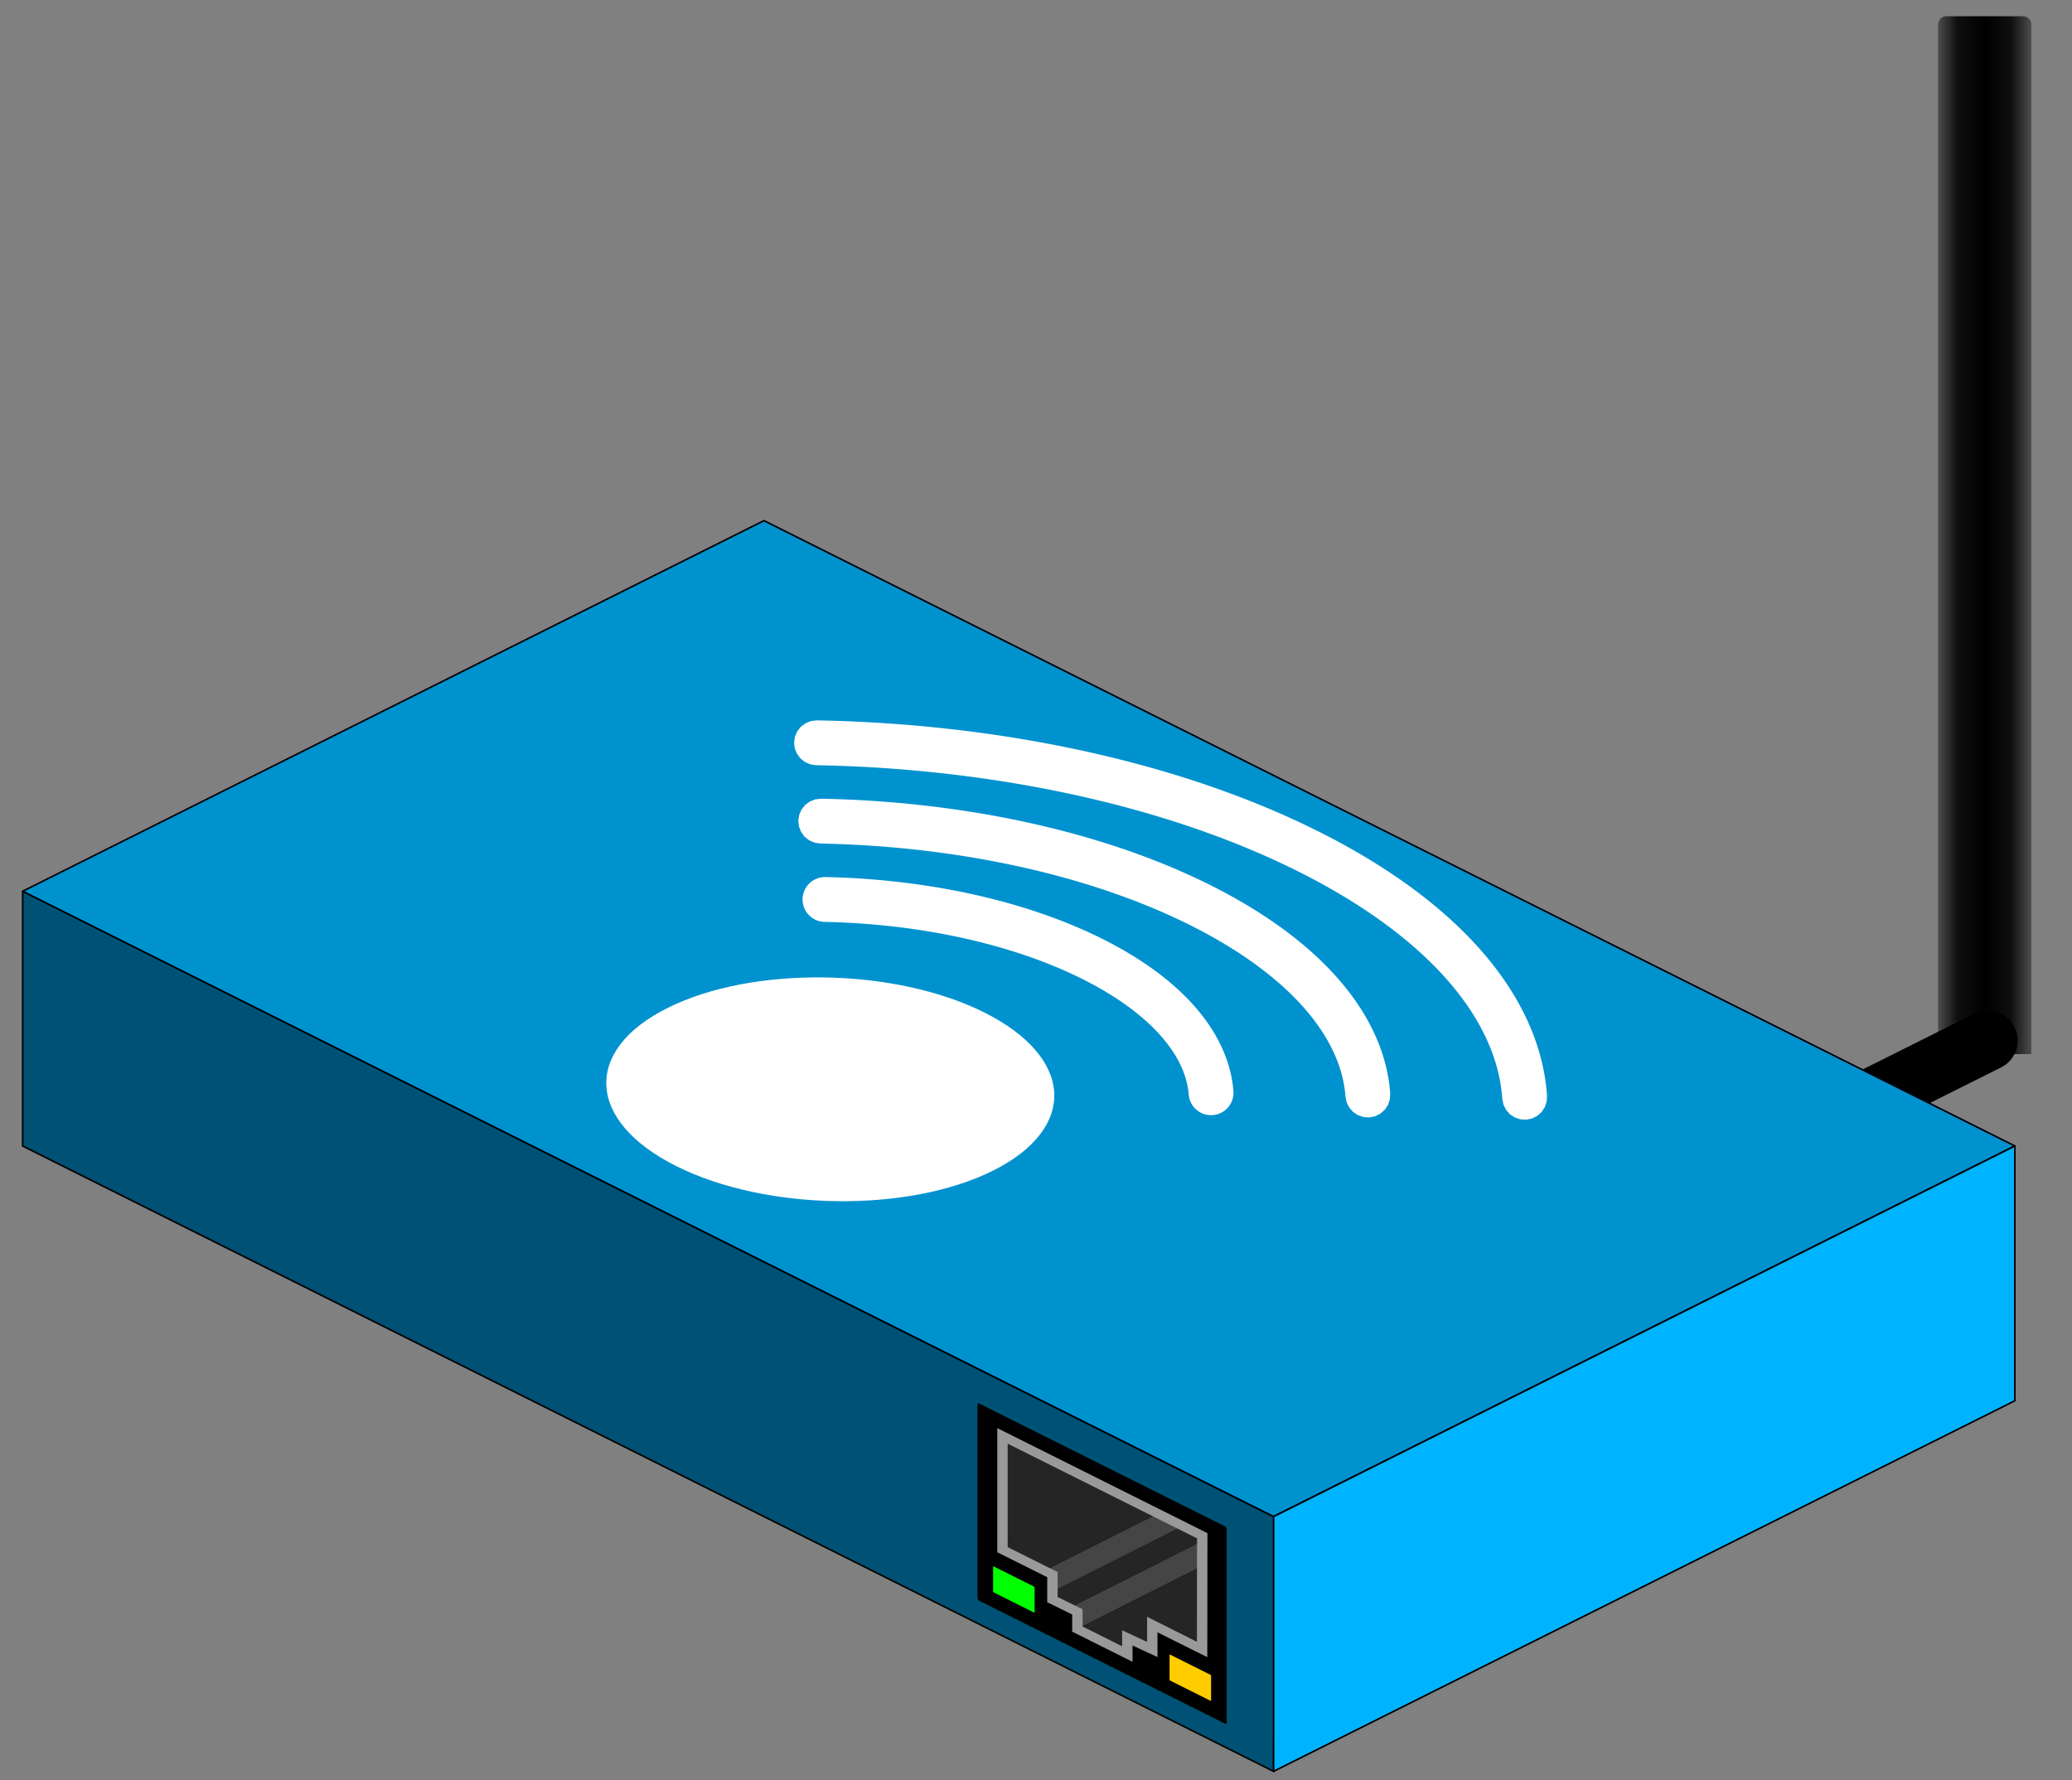 <?xml version="1.0" encoding="UTF-8" standalone="no"?>
<!DOCTYPE svg PUBLIC "-//W3C//DTD SVG 1.1//EN" "http://www.w3.org/Graphics/SVG/1.1/DTD/svg11.dtd">
<svg width="100%" height="100%" viewBox="0 0 1280 1100" version="1.1" xmlns="http://www.w3.org/2000/svg" xmlns:xlink="http://www.w3.org/1999/xlink" xml:space="preserve" xmlns:serif="http://www.serif.com/" style="fill-rule:evenodd;clip-rule:evenodd;">
    <rect x="0" y="0" width="1280" height="1100" fill="#808080" stroke="none"/>
    <g id="Wifi-Access-Point" serif:id="Wifi Access Point">
        <g id="Antenna" transform="matrix(10.608,0,0,10.608,-13961,-12163.4)">
            <g transform="matrix(0.397,0,0,1,863.295,0)">
                <path d="M1438.5,1148.04C1438.5,1147.92 1438.37,1147.8 1438.15,1147.71C1437.93,1147.62 1437.62,1147.57 1437.31,1147.57C1434.72,1147.57 1428.59,1147.57 1426,1147.57C1425.68,1147.57 1425.38,1147.62 1425.16,1147.71C1424.94,1147.8 1424.81,1147.92 1424.81,1148.04C1424.81,1153.68 1424.81,1208.02 1424.81,1208.02L1438.5,1208.02L1438.5,1148.04Z" style="fill:url(#_Linear1);"/>
            </g>
            <g transform="matrix(1,0,0,1,4.512,-6.768)">
                <path d="M1413.28,1221.02L1427.32,1214" style="fill:none;stroke:black;stroke-width:3.5px;stroke-linecap:round;stroke-linejoin:round;stroke-miterlimit:1.5;"/>
            </g>
        </g>
        <g id="Chassis" transform="matrix(11.134,0,0,11.134,-6559.06,-6642.13)">
            <g id="Chassis1" serif:id="Chassis">
                <path d="M590.36,646.019L659.865,680.771L659.765,694.859L590.36,660.157L590.36,646.019Z" style="fill:rgb(0,82,117);"/>
                <path d="M590.381,645.979L659.886,680.731L659.899,680.741L659.907,680.755L659.91,680.771L659.81,694.859L659.806,694.877L659.796,694.892L659.78,694.901L659.762,694.904L659.745,694.899L590.34,660.197L590.327,660.187L590.319,660.173L590.316,660.157L590.316,646.019L590.319,646.001L590.33,645.986L590.345,645.976L590.363,645.974L590.381,645.979ZM590.405,660.129L659.721,694.787L659.82,680.799L590.405,646.091L590.405,660.129Z"/>
                <path d="M631.489,625.454L700.894,660.157L659.765,680.721L590.36,646.019L631.489,625.454Z" style="fill:rgb(0,146,207);"/>
                <path d="M631.496,625.41L631.509,625.414L700.914,660.116L700.927,660.126L700.936,660.14L700.939,660.157L700.936,660.173L700.927,660.187L700.914,660.197L659.785,680.761L659.772,680.765L659.758,680.765L659.745,680.761L590.34,646.059L590.327,646.049L590.319,646.035L590.316,646.019L590.319,646.002L590.327,645.988L590.34,645.979L631.469,625.414L631.482,625.41L631.496,625.41ZM590.461,646.019L659.765,680.671L700.793,660.157L631.489,625.505L590.461,646.019Z"/>
                <path d="M700.894,660.157L700.894,674.295L659.765,694.859L659.765,680.721L700.894,660.157Z" style="fill:rgb(0,179,254);"/>
                <path d="M700.909,660.114L700.924,660.124L700.935,660.139L700.939,660.157L700.939,674.295L700.936,674.311L700.927,674.325L700.914,674.335L659.785,694.899L659.768,694.904L659.75,694.901L659.734,694.892L659.724,694.877L659.72,694.859L659.72,680.721L659.723,680.705L659.732,680.691L659.745,680.681L700.874,660.116L700.891,660.112L700.909,660.114ZM659.81,680.749L659.81,694.786L700.849,674.267L700.849,660.229L659.81,680.749Z"/>
            </g>
            <g transform="matrix(0.576,0.288,0,0.576,587.898,651.816)">
                <g id="Ports">
                    <g id="Ports1" serif:id="Ports">
                        <g id="ethernet-port" serif:id="ethernet port">
                            <path id="port" d="M120.25,-8.734C120.25,-8.835 120.184,-8.918 120.103,-8.918L96.397,-8.918C96.316,-8.918 96.25,-8.835 96.25,-8.734L96.25,9.898C96.25,10 96.316,10.082 96.397,10.082L120.103,10.082C120.184,10.082 120.25,10 120.25,9.898L120.25,-8.734Z"/>
                            <g id="side-1" serif:id="side 1" transform="matrix(0.171,-0.086,0,0.171,-26.423,-53.696)">
                                <path d="M772.065,751.009L842.253,715.915L842.253,701.878L772.065,736.972L772.065,751.009Z" style="fill:rgb(69,69,69);"/>
                            </g>
                            <g id="top-2" serif:id="top 2" transform="matrix(0.171,-0.086,0,0.171,-26.423,-53.696)">
                                <path d="M842.253,694.304L842.245,701.882L772.065,736.972L758.028,729.953L835.791,691.071L842.253,694.304Z" style="fill:rgb(37,37,37);fill-rule:nonzero;"/>
                            </g>
                            <g id="side2" transform="matrix(0.171,-0.086,0,0.171,-26.423,-53.696)">
                                <path d="M821.757,684.051L835.791,691.071L758.028,729.953L758.028,715.915L821.757,684.051Z" style="fill:rgb(69,69,69);"/>
                            </g>
                            <g id="top-3" serif:id="top 3" transform="matrix(0.171,-0.086,0,0.171,-26.423,-53.696)">
                                <path d="M729.953,701.878L793.687,670.01L821.757,684.051L758.028,715.915L729.953,701.878Z" style="fill:rgb(37,37,37);"/>
                            </g>
                            <g id="side-3" serif:id="side 3" transform="matrix(0.171,-0.086,0,0.171,-26.423,-53.696)">
                                <path d="M793.687,670.01L729.953,701.878L729.953,656L729.953,638.13L793.687,670.01Z" style="fill:rgb(37,37,37);"/>
                            </g>
                            <g id="top-1" serif:id="top 1" transform="matrix(0.171,-0.086,0,0.171,-26.423,-53.696)">
                                <path d="M776.339,748.872L842.229,715.927L842.198,744.018L827.999,751.118L814.178,744.222L814.178,758.028L813.972,758.131L800.141,751.682L800.141,760.778L776.339,748.872Z" style="fill:rgb(37,37,37);"/>
                            </g>
                            <g id="top-0" serif:id="top 0" transform="matrix(0.171,-0.086,0,0.171,-26.423,-53.696)">
                                <path d="M842.213,729.973L842.182,757.992L814.178,743.99L842.213,729.973Z" style="fill:rgb(37,37,37);"/>
                            </g>
                            <path id="Jack" d="M98.655,-6.918L117.898,-6.918L117.886,4.036L113.087,4.042L113.087,6.442L110.682,6.524L110.682,8.082L105.871,8.082L105.871,6.427L103.466,6.447L103.466,4.042L98.655,4.042L98.655,-6.918Z" style="fill:none;fill-rule:nonzero;stroke:rgb(153,153,153);stroke-width:1px;"/>
                            <g id="LED-green" serif:id="LED green" transform="matrix(1,0,0,1,95.75,-441.78)">
                                <path d="M6,447.92C6,447.887 5.979,447.86 5.952,447.86L2.048,447.86C2.021,447.86 2,447.887 2,447.92L2,450.3C2,450.333 2.021,450.36 2.048,450.36L5.952,450.36C5.979,450.36 6,450.333 6,450.3L6,447.92Z" style="fill:rgb(0,255,0);"/>
                            </g>
                            <g id="LED-yellow" serif:id="LED yellow" transform="matrix(1,0,0,1,95.75,-441.78)">
                                <path d="M23,447.92C23,447.887 22.979,447.86 22.952,447.86L19.048,447.86C19.021,447.86 19,447.887 19,447.92L19,450.3C19,450.333 19.021,450.36 19.048,450.36L22.952,450.36C22.979,450.36 23,450.333 23,450.3L23,447.92Z" style="fill:rgb(255,204,0);"/>
                            </g>
                        </g>
                    </g>
                </g>
            </g>
        </g>
        <g transform="matrix(4.02,2.013,-3.809,1.899,-298.926,-1550.88)">
            <g id="Wifi">
                <g id="Wifi-Logo" serif:id="Wifi Logo">
                    <g transform="matrix(0.226,0,0,0.226,538.475,400.638)">
                        <circle cx="512.723" cy="339.92" r="110.561" style="fill:white;"/>
                    </g>
                    <g transform="matrix(1,0,0,1,183.064,18.621)">
                        <path d="M438.362,424.692L438.455,424.602L438.548,424.512L438.641,424.423L438.734,424.334L438.828,424.246L438.922,424.157L439.017,424.069L439.111,423.982L439.206,423.894L439.301,423.807L439.397,423.72L439.492,423.633L439.588,423.547L439.684,423.461L439.781,423.375L439.878,423.289L439.974,423.204L440.072,423.119L440.169,423.034L440.267,422.95L440.365,422.866L440.463,422.782L440.561,422.698L440.66,422.615L440.759,422.532L440.858,422.449L440.958,422.366L441.057,422.284L441.157,422.202L441.257,422.121L441.358,422.04L441.458,421.959L441.559,421.878L441.661,421.797L441.762,421.717L441.864,421.637L441.965,421.558L442.068,421.479L442.17,421.4L442.273,421.321L442.375,421.243L442.478,421.164L442.582,421.087L442.685,421.009L442.789,420.932L442.893,420.855L442.997,420.779L443.102,420.702L443.207,420.626L443.312,420.55L443.417,420.475L443.522,420.4L443.628,420.325L443.734,420.251L443.84,420.177L443.947,420.103L444.053,420.029L444.16,419.956L444.267,419.883L444.374,419.81L444.482,419.738L444.59,419.666L444.698,419.594L444.806,419.523L444.914,419.451L445.023,419.381L445.132,419.31L445.241,419.24L445.35,419.17L445.46,419.1L445.57,419.031L445.68,418.962L445.79,418.894L445.901,418.825L446.011,418.757L446.122,418.69L446.233,418.622L446.345,418.555L446.456,418.489L446.568,418.422L446.68,418.356L446.792,418.29L446.905,418.225L447.017,418.16L447.13,418.095L447.243,418.03L447.357,417.966L447.47,417.902L447.584,417.839L447.698,417.776L447.812,417.713L447.926,417.65L448.041,417.588L448.156,417.526L448.271,417.465L448.386,417.403L448.501,417.343L448.617,417.282L448.733,417.222L448.849,417.162L448.965,417.102L449.081,417.043L449.198,416.984L449.315,416.926L449.432,416.867L449.549,416.81L449.667,416.752L449.785,416.695L449.903,416.638L450.021,416.581L450.139,416.525L450.257,416.469L450.376,416.414L450.495,416.358L450.614,416.304L450.733,416.249L450.853,416.195L450.973,416.141L451.092,416.088L451.213,416.035L451.333,415.982L451.453,415.929L451.574,415.877L451.695,415.825L451.816,415.774L451.937,415.723L452.059,415.672L452.18,415.622L452.302,415.572L452.424,415.522L452.546,415.473L452.669,415.424L452.791,415.375L452.914,415.327L453.037,415.279L453.16,415.232L453.284,415.185L453.407,415.138L453.531,415.091L453.655,415.045L453.779,414.999L453.903,414.954L454.028,414.909L454.153,414.864L454.277,414.82L454.403,414.776L454.528,414.732L454.653,414.689L454.779,414.646L454.905,414.604L455.031,414.562L455.157,414.52L455.283,414.478L455.409,414.437L455.536,414.397L455.663,414.356L455.79,414.317L455.917,414.277L456.045,414.238L456.172,414.199L456.3,414.16L456.428,414.122L456.556,414.085L456.684,414.047L456.813,414.01L456.941,413.974L457.07,413.938L457.199,413.902L457.328,413.866L457.458,413.831L457.587,413.797L457.717,413.762L457.847,413.728L457.977,413.695L458.107,413.662L458.237,413.629L458.368,413.596L458.498,413.564L458.629,413.533L458.76,413.502L458.891,413.471L459.023,413.44L459.154,413.41L459.286,413.38L459.418,413.351L459.55,413.322L459.682,413.294L459.814,413.265L459.947,413.238L460.079,413.21L460.212,413.183L460.345,413.157L460.479,413.131L460.612,413.105L460.745,413.079L460.879,413.054L461.013,413.03L461.147,413.006L461.281,412.982L461.415,412.958L461.55,412.935L461.684,412.913L461.819,412.891L461.954,412.869L462.089,412.847L462.224,412.826L462.36,412.806L462.495,412.786L462.631,412.766L462.767,412.747L462.903,412.728L463.039,412.709L463.175,412.691L463.312,412.673L463.448,412.656L463.585,412.639L463.722,412.622L463.859,412.606L463.996,412.591L464.134,412.575L464.271,412.561L464.409,412.546L464.547,412.532L464.685,412.519L464.823,412.505L464.961,412.493L465.099,412.48L465.238,412.468L465.377,412.457L465.516,412.446L465.655,412.435L465.794,412.425L465.933,412.415L466.072,412.406L466.212,412.397L466.352,412.388L466.492,412.38L466.632,412.373L466.772,412.366L466.912,412.359L467.053,412.352L467.193,412.347L467.334,412.341L467.475,412.336L467.616,412.331L467.757,412.327L467.898,412.323L468.04,412.32L468.181,412.317L468.323,412.315L468.465,412.313L468.607,412.311L468.749,412.31L468.891,412.309L469.034,412.309L469.176,412.309L469.318,412.31L469.461,412.311L469.603,412.313L469.745,412.315L469.887,412.317L470.029,412.32L470.171,412.323L470.313,412.327L470.455,412.331L470.597,412.336L470.739,412.341L470.881,412.347L471.022,412.353L471.164,412.359L471.305,412.366L471.447,412.373L471.588,412.381L471.729,412.389L471.87,412.398L472.012,412.407L472.153,412.416L472.294,412.426L472.435,412.436L472.576,412.447L472.717,412.458L472.857,412.47L472.998,412.482L473.139,412.495L473.279,412.508L473.42,412.521L473.56,412.535L473.7,412.549L473.841,412.564L473.981,412.579L474.121,412.594L474.261,412.61L474.401,412.627L474.541,412.644L474.681,412.661L474.821,412.679L474.96,412.697L475.1,412.715L475.24,412.734L475.379,412.754L475.518,412.774L475.658,412.794L475.797,412.815L475.936,412.836L476.075,412.858L476.214,412.88L476.353,412.902L476.492,412.925L476.631,412.948L476.77,412.972L476.909,412.996L477.047,413.021L477.186,413.046L477.324,413.071L477.462,413.097L477.601,413.123L477.739,413.15L477.877,413.177L478.015,413.205L478.153,413.233L478.291,413.261L478.428,413.29L478.566,413.319L478.704,413.349L478.841,413.379L478.979,413.41L479.116,413.441L479.253,413.472L479.391,413.504L479.528,413.536L479.665,413.569L479.802,413.602L479.939,413.636L480.075,413.67L480.212,413.704L480.349,413.739L480.485,413.774L480.622,413.81L480.758,413.846L480.894,413.882L481.03,413.919L481.166,413.957L481.302,413.994L481.438,414.033L481.574,414.071L481.71,414.11L481.846,414.15L481.981,414.19L482.117,414.23L482.252,414.271L482.387,414.312L482.523,414.354L482.658,414.396L482.793,414.438L482.928,414.481L483.063,414.524L483.197,414.568L483.332,414.612L483.467,414.657L483.601,414.702L483.736,414.747L483.87,414.793L484.004,414.839L484.138,414.886L484.272,414.933L484.406,414.98L484.54,415.028L484.674,415.077L484.807,415.126L484.941,415.175L485.074,415.225L485.208,415.275L485.341,415.325L485.474,415.376L485.607,415.427L485.74,415.479L485.873,415.531L486.006,415.584L486.138,415.637L486.271,415.69L486.403,415.744L486.536,415.799L486.668,415.854L486.8,415.909L486.932,415.964L487.064,416.02L487.196,416.077L487.328,416.134L487.46,416.191L487.591,416.249L487.722,416.307L487.854,416.365L487.985,416.424L488.116,416.484L488.247,416.544L488.378,416.604L488.509,416.665L488.64,416.726L488.77,416.787L488.901,416.849L489.031,416.912L489.161,416.975L489.292,417.038L489.422,417.102L489.551,417.166L489.681,417.23L489.811,417.295L489.941,417.361L490.07,417.427L490.199,417.493L490.329,417.56L490.458,417.627L490.587,417.694L490.715,417.762L490.844,417.831L490.973,417.9L491.102,417.969L491.23,418.039L491.358,418.109L491.486,418.179L491.614,418.25L491.742,418.322L491.87,418.393L491.997,418.466L492.125,418.538L492.252,418.612L492.38,418.685L492.507,418.759L492.634,418.833L492.76,418.908L492.887,418.984L493.014,419.059L493.14,419.135L493.266,419.212L493.393,419.289L493.519,419.366L493.645,419.444L493.77,419.522L493.896,419.601L494.021,419.68L494.147,419.76L494.272,419.84L494.397,419.92L494.521,420.001L494.646,420.082L494.771,420.164L494.895,420.246L495.019,420.329L495.144,420.412L495.267,420.495L495.391,420.579L495.515,420.663L495.638,420.747L495.762,420.833L495.885,420.918L496.007,421.004L496.13,421.09L496.253,421.177L496.375,421.264L496.497,421.352L496.619,421.44L496.741,421.528L496.863,421.617L496.985,421.707L497.106,421.796L497.227,421.886L497.348,421.977L497.469,422.068L497.589,422.159L497.71,422.251L497.83,422.343L497.95,422.435L498.07,422.529L498.19,422.622L498.309,422.716L498.428,422.81L498.547,422.905L498.666,423L498.785,423.095L498.903,423.191L499.021,423.287L499.139,423.384L499.257,423.481L499.374,423.578L499.492,423.676L499.609,423.774L499.725,423.873L499.842,423.972L499.958,424.071L500.075,424.171L500.191,424.272L500.306,424.372L500.422,424.473L500.537,424.574L500.652,424.676L500.766,424.778L500.881,424.881L500.995,424.984L501.109,425.087L501.223,425.191L501.336,425.295L501.449,425.399L501.562,425.504L501.675,425.609L501.787,425.714L501.899,425.82L502.011,425.927L502.123,426.033L502.234,426.14L502.345,426.247L502.445,426.345L502.736,426.639L503.014,426.946L503.279,427.264L503.529,427.589L503.761,427.92L503.975,428.255L504.168,428.592L504.34,428.927L504.489,429.259L504.614,429.586L504.715,429.905L504.79,430.214L504.84,430.511L504.864,430.795L504.861,431.062L504.832,431.311L504.776,431.541L504.695,431.75L504.589,431.936L504.459,432.099L504.305,432.236L504.128,432.348L503.93,432.434L503.713,432.492L503.477,432.522L503.224,432.525L502.955,432.5L502.674,432.448L502.381,432.368L502.079,432.261L501.77,432.129L501.455,431.971L501.138,431.79L500.819,431.585L500.502,431.36L500.189,431.114L499.881,430.851L499.58,430.57L499.501,430.493L499.432,430.426L499.362,430.359L499.292,430.293L499.222,430.226L499.152,430.16L499.081,430.093L499.011,430.028L498.94,429.962L498.868,429.896L498.797,429.83L498.725,429.765L498.653,429.7L498.581,429.635L498.509,429.57L498.436,429.505L498.363,429.441L498.29,429.376L498.217,429.312L498.143,429.248L498.069,429.184L497.995,429.12L497.92,429.057L497.846,428.993L497.771,428.93L497.696,428.867L497.62,428.804L497.544,428.741L497.468,428.678L497.392,428.616L497.316,428.554L497.239,428.492L497.162,428.43L497.085,428.368L497.007,428.306L496.929,428.245L496.851,428.183L496.773,428.122L496.694,428.061L496.615,428L496.536,427.939L496.457,427.879L496.377,427.819L496.297,427.759L496.217,427.698L496.136,427.639L496.056,427.579L495.975,427.519L495.893,427.46L495.812,427.401L495.73,427.342L495.648,427.283L495.565,427.224L495.483,427.166L495.4,427.107L495.316,427.049L495.233,426.991L495.149,426.933L495.065,426.876L494.981,426.818L494.896,426.761L494.811,426.704L494.726,426.647L494.64,426.59L494.555,426.533L494.469,426.477L494.382,426.421L494.296,426.365L494.209,426.309L494.122,426.253L494.035,426.198L493.947,426.142L493.859,426.087L493.77,426.032L493.682,425.977L493.593,425.923L493.504,425.869L493.415,425.814L493.325,425.761L493.235,425.707L493.145,425.653L493.054,425.6L492.964,425.546L492.873,425.494L492.781,425.441L492.69,425.388L492.598,425.336L492.506,425.284L492.413,425.232L492.321,425.18L492.227,425.128L492.134,425.077L492.041,425.026L491.947,424.975L491.853,424.924L491.759,424.874L491.664,424.823L491.569,424.773L491.474,424.724L491.378,424.674L491.283,424.625L491.187,424.575L491.09,424.526L490.994,424.478L490.897,424.429L490.8,424.381L490.703,424.333L490.605,424.285L490.507,424.237L490.409,424.19L490.311,424.143L490.212,424.096L490.113,424.049L490.014,424.003L489.914,423.957L489.815,423.911L489.715,423.865L489.615,423.82L489.514,423.774L489.414,423.73L489.312,423.685L489.211,423.64L489.109,423.596L489.008,423.552L488.906,423.509L488.803,423.465L488.701,423.422L488.598,423.379L488.495,423.336L488.392,423.294L488.288,423.252L488.184,423.21L488.08,423.168L487.976,423.127L487.871,423.086L487.766,423.045L487.661,423.005L487.556,422.964L487.45,422.924L487.344,422.884L487.238,422.845L487.132,422.806L487.026,422.767L486.919,422.728L486.812,422.69L486.705,422.652L486.597,422.614L486.489,422.577L486.381,422.539L486.273,422.502L486.165,422.466L486.056,422.429L485.947,422.393L485.838,422.358L485.729,422.322L485.619,422.287L485.509,422.252L485.399,422.217L485.289,422.183L485.179,422.149L485.068,422.115L484.957,422.082L484.846,422.049L484.734,422.016L484.622,421.984L484.511,421.952L484.399,421.92L484.287,421.888L484.174,421.857L484.061,421.826L483.948,421.795L483.835,421.765L483.722,421.735L483.608,421.705L483.494,421.676L483.38,421.647L483.266,421.618L483.152,421.59L483.037,421.562L482.922,421.534L482.807,421.506L482.692,421.479L482.577,421.453L482.461,421.426L482.345,421.4L482.229,421.374L482.113,421.349L481.996,421.323L481.88,421.299L481.763,421.274L481.646,421.25L481.528,421.226L481.411,421.203L481.293,421.18L481.175,421.157L481.058,421.134L480.939,421.112L480.821,421.091L480.702,421.069L480.583,421.048L480.464,421.027L480.345,421.007L480.226,420.987L480.107,420.967L479.987,420.948L479.867,420.929L479.747,420.91L479.627,420.892L479.506,420.874L479.386,420.856L479.265,420.839L479.144,420.822L479.023,420.806L478.901,420.79L478.78,420.774L478.658,420.759L478.536,420.743L478.414,420.729L478.292,420.714L478.17,420.7L478.047,420.687L477.925,420.674L477.802,420.661L477.679,420.648L477.556,420.636L477.432,420.624L477.309,420.613L477.185,420.602L477.061,420.591L476.937,420.581L476.813,420.571L476.689,420.562L476.564,420.553L476.44,420.544L476.315,420.535L476.19,420.527L476.065,420.52L475.94,420.513L475.814,420.506L475.689,420.499L475.563,420.493L475.437,420.488L475.311,420.482L475.185,420.477L475.059,420.473L474.932,420.469L474.806,420.465L474.679,420.462L474.552,420.459L474.425,420.456L474.298,420.454L474.171,420.452L474.043,420.451L473.916,420.45L473.788,420.449L473.66,420.449L473.532,420.449L473.404,420.45L473.277,420.451L473.149,420.452L473.021,420.454L472.894,420.456L472.766,420.459L472.639,420.462L472.511,420.465L472.384,420.469L472.257,420.473L472.13,420.477L472.002,420.482L471.875,420.488L471.748,420.493L471.622,420.5L471.495,420.506L471.368,420.513L471.241,420.52L471.115,420.528L470.988,420.536L470.862,420.545L470.735,420.554L470.609,420.563L470.483,420.572L470.357,420.583L470.231,420.593L470.105,420.604L469.979,420.615L469.853,420.627L469.727,420.639L469.602,420.651L469.476,420.664L469.351,420.677L469.225,420.69L469.1,420.704L468.975,420.719L468.85,420.733L468.725,420.748L468.6,420.764L468.475,420.78L468.35,420.796L468.226,420.812L468.101,420.829L467.977,420.847L467.852,420.864L467.728,420.882L467.604,420.901L467.48,420.92L467.356,420.939L467.232,420.959L467.108,420.979L466.985,420.999L466.861,421.02L466.738,421.041L466.614,421.062L466.491,421.084L466.368,421.106L466.245,421.129L466.122,421.152L465.999,421.175L465.876,421.199L465.754,421.223L465.632,421.248L465.509,421.273L465.387,421.298L465.265,421.323L465.143,421.349L465.021,421.376L464.899,421.402L464.777,421.429L464.656,421.457L464.535,421.485L464.413,421.513L464.292,421.541L464.171,421.57L464.05,421.599L463.929,421.629L463.809,421.659L463.688,421.689L463.568,421.72L463.447,421.751L463.327,421.782L463.207,421.814L463.087,421.846L462.967,421.879L462.848,421.912L462.728,421.945L462.609,421.978L462.489,422.012L462.37,422.047L462.251,422.081L462.132,422.116L462.014,422.152L461.895,422.187L461.777,422.223L461.658,422.26L461.54,422.296L461.422,422.334L461.304,422.371L461.186,422.409L461.069,422.447L460.951,422.486L460.834,422.524L460.717,422.564L460.599,422.603L460.483,422.643L460.366,422.683L460.249,422.724L460.133,422.765L460.016,422.806L459.9,422.848L459.784,422.89L459.668,422.932L459.553,422.975L459.437,423.018L459.322,423.061L459.206,423.105L459.091,423.149L458.976,423.193L458.862,423.238L458.747,423.283L458.632,423.328L458.518,423.374L458.404,423.42L458.29,423.466L458.176,423.513L458.062,423.56L457.949,423.608L457.835,423.655L457.722,423.703L457.609,423.752L457.496,423.801L457.384,423.85L457.271,423.899L457.159,423.949L457.046,423.999L456.934,424.049L456.823,424.1L456.711,424.151L456.599,424.202L456.488,424.254L456.377,424.306L456.266,424.358L456.155,424.411L456.044,424.464L455.934,424.517L455.823,424.571L455.713,424.625L455.603,424.679L455.493,424.734L455.384,424.789L455.274,424.844L455.165,424.9L455.056,424.955L454.947,425.012L454.838,425.068L454.73,425.125L454.622,425.182L454.513,425.24L454.405,425.297L454.298,425.356L454.19,425.414L454.083,425.473L453.975,425.532L453.868,425.591L453.762,425.651L453.655,425.711L453.548,425.771L453.442,425.832L453.336,425.893L453.23,425.954L453.124,426.015L453.019,426.077L452.914,426.139L452.808,426.202L452.703,426.265L452.599,426.328L452.494,426.391L452.39,426.455L452.286,426.519L452.182,426.583L452.078,426.647L451.975,426.712L451.871,426.777L451.768,426.843L451.665,426.909L451.562,426.975L451.46,427.041L451.358,427.108L451.256,427.175L451.154,427.242L451.052,427.31L450.95,427.377L450.849,427.446L450.748,427.514L450.647,427.583L450.547,427.652L450.446,427.721L450.346,427.791L450.246,427.861L450.146,427.931L450.046,428.001L449.947,428.072L449.848,428.143L449.749,428.214L449.65,428.286L449.552,428.358L449.453,428.43L449.355,428.503L449.258,428.575L449.16,428.649L449.062,428.722L448.965,428.795L448.868,428.869L448.772,428.944L448.675,429.018L448.579,429.093L448.483,429.168L448.387,429.243L448.291,429.319L448.196,429.395L448.101,429.471L448.006,429.547L447.911,429.624L447.817,429.701L447.722,429.778L447.628,429.855L447.534,429.933L447.441,430.011L447.348,430.09L447.255,430.168L447.162,430.247L447.069,430.326L446.977,430.406L446.884,430.485L446.793,430.565L446.701,430.645L446.609,430.726L446.518,430.807L446.427,430.888L446.337,430.969L446.246,431.05L446.156,431.132L446.066,431.214L445.976,431.296L445.887,431.379L445.797,431.462L445.708,431.545L445.62,431.628L445.531,431.712L445.443,431.796L445.355,431.88L445.267,431.964L445.179,432.049L445.091,432.135L444.931,432.266L444.749,432.372L444.546,432.45L444.324,432.502L444.084,432.526L443.827,432.522L443.555,432.49L443.271,432.431L442.975,432.344L442.671,432.231L442.361,432.092L442.045,431.929L441.727,431.741L441.409,431.532L441.092,431.301L440.78,431.051L440.474,430.783L440.176,430.499L439.888,430.201L439.612,429.892L439.351,429.572L439.106,429.245L438.878,428.913L438.669,428.577L438.481,428.241L438.315,427.906L438.171,427.575L438.052,427.25L437.958,426.933L437.888,426.627L437.845,426.333L437.828,426.054L437.838,425.791L437.873,425.546L437.935,425.321L438.022,425.118L438.134,424.937L438.27,424.78L438.362,424.692Z" style="fill:white;"/>
                    </g>
                    <g transform="matrix(1,0,0,1,183.064,18.621)">
                        <path d="M426.023,412.285L426.153,412.159L426.284,412.032L426.415,411.906L426.546,411.781L426.677,411.656L426.809,411.531L426.942,411.407L427.074,411.283L427.207,411.159L427.341,411.036L427.474,410.913L427.609,410.791L427.743,410.668L427.878,410.547L428.013,410.426L428.149,410.305L428.285,410.184L428.421,410.064L428.558,409.945L428.695,409.825L428.832,409.706L428.97,409.588L429.108,409.47L429.246,409.352L429.385,409.235L429.524,409.118L429.664,409.002L429.804,408.886L429.944,408.77L430.084,408.655L430.225,408.54L430.367,408.425L430.508,408.311L430.65,408.198L430.792,408.085L430.935,407.972L431.078,407.86L431.221,407.748L431.365,407.636L431.509,407.525L431.653,407.414L431.798,407.304L431.943,407.194L432.088,407.085L432.234,406.976L432.38,406.867L432.526,406.759L432.673,406.651L432.82,406.544L432.967,406.437L433.115,406.33L433.263,406.224L433.412,406.119L433.56,406.013L433.709,405.909L433.859,405.804L434.008,405.7L434.158,405.597L434.308,405.494L434.459,405.391L434.61,405.289L434.761,405.187L434.913,405.086L435.065,404.985L435.217,404.885L435.37,404.785L435.523,404.685L435.676,404.586L435.829,404.487L435.983,404.389L436.137,404.291L436.292,404.194L436.446,404.097L436.602,404.001L436.757,403.905L436.913,403.809L437.069,403.714L437.225,403.619L437.382,403.525L437.539,403.431L437.696,403.338L437.853,403.245L438.011,403.153L438.169,403.061L438.328,402.969L438.487,402.878L438.646,402.788L438.805,402.697L438.965,402.608L439.125,402.518L439.285,402.43L439.446,402.341L439.606,402.254L439.768,402.166L439.929,402.079L440.091,401.993L440.253,401.907L440.415,401.821L440.578,401.736L440.741,401.652L440.904,401.568L441.067,401.484L441.231,401.401L441.395,401.318L441.56,401.236L441.724,401.154L441.889,401.073L442.054,400.992L442.22,400.912L442.386,400.832L442.552,400.753L442.718,400.674L442.885,400.596L443.052,400.518L443.219,400.44L443.387,400.363L443.554,400.287L443.722,400.211L443.891,400.135L444.059,400.06L444.228,399.986L444.397,399.912L444.567,399.838L444.736,399.765L444.906,399.693L445.077,399.621L445.247,399.549L445.418,399.478L445.589,399.408L445.76,399.338L445.932,399.268L446.104,399.199L446.276,399.13L446.448,399.062L446.621,398.995L446.793,398.928L446.967,398.861L447.14,398.795L447.314,398.729L447.488,398.664L447.662,398.6L447.836,398.536L448.011,398.472L448.186,398.409L448.361,398.347L448.537,398.285L448.712,398.223L448.888,398.162L449.065,398.102L449.241,398.042L449.418,397.982L449.595,397.923L449.772,397.865L449.95,397.807L450.127,397.75L450.305,397.693L450.484,397.637L450.662,397.581L450.841,397.526L451.02,397.471L451.199,397.417L451.379,397.363L451.558,397.31L451.738,397.257L451.918,397.205L452.099,397.153L452.279,397.102L452.46,397.052L452.642,397.002L452.823,396.953L453.005,396.904L453.186,396.855L453.368,396.807L453.551,396.76L453.733,396.713L453.916,396.667L454.099,396.621L454.283,396.576L454.466,396.532L454.65,396.488L454.834,396.444L455.018,396.401L455.202,396.359L455.387,396.317L455.572,396.276L455.757,396.235L455.942,396.195L456.128,396.155L456.314,396.116L456.499,396.077L456.686,396.039L456.872,396.002L457.059,395.965L457.246,395.929L457.433,395.893L457.62,395.858L457.808,395.823L457.995,395.789L458.183,395.756L458.371,395.723L458.56,395.69L458.748,395.658L458.937,395.627L459.126,395.596L459.316,395.566L459.505,395.537L459.695,395.508L459.884,395.479L460.075,395.452L460.265,395.424L460.455,395.398L460.646,395.372L460.837,395.346L461.028,395.321L461.219,395.297L461.411,395.273L461.603,395.25L461.795,395.227L461.987,395.205L462.179,395.184L462.372,395.163L462.564,395.142L462.757,395.123L462.951,395.104L463.144,395.085L463.338,395.067L463.531,395.05L463.725,395.033L463.919,395.017L464.114,395.001L464.308,394.986L464.503,394.972L464.698,394.958L464.893,394.945L465.088,394.933L465.284,394.921L465.479,394.909L465.675,394.899L465.871,394.888L466.068,394.879L466.264,394.87L466.461,394.862L466.657,394.854L466.855,394.847L467.052,394.84L467.249,394.834L467.447,394.829L467.644,394.824L467.842,394.82L468.04,394.817L468.239,394.814L468.437,394.812L468.636,394.811L468.835,394.81L469.034,394.809L469.233,394.81L469.431,394.811L469.63,394.812L469.829,394.814L470.028,394.817L470.226,394.82L470.425,394.825L470.623,394.829L470.821,394.834L471.019,394.84L471.217,394.847L471.415,394.854L471.613,394.862L471.811,394.87L472.008,394.879L472.206,394.889L472.403,394.899L472.6,394.91L472.797,394.921L472.995,394.933L473.191,394.946L473.388,394.959L473.585,394.973L473.781,394.988L473.978,395.003L474.174,395.018L474.37,395.035L474.567,395.052L474.763,395.069L474.958,395.087L475.154,395.106L475.35,395.125L475.545,395.145L475.741,395.166L475.936,395.187L476.131,395.209L476.326,395.231L476.521,395.254L476.716,395.278L476.91,395.302L477.105,395.327L477.299,395.352L477.494,395.378L477.688,395.405L477.882,395.432L478.076,395.46L478.269,395.488L478.463,395.517L478.656,395.546L478.85,395.577L479.043,395.607L479.236,395.639L479.429,395.671L479.622,395.703L479.815,395.736L480.007,395.77L480.2,395.804L480.392,395.839L480.584,395.875L480.776,395.911L480.968,395.948L481.16,395.985L481.352,396.023L481.543,396.061L481.734,396.1L481.926,396.14L482.117,396.18L482.308,396.221L482.498,396.262L482.689,396.304L482.88,396.347L483.07,396.39L483.26,396.434L483.45,396.478L483.64,396.523L483.83,396.569L484.02,396.615L484.209,396.661L484.399,396.709L484.588,396.756L484.777,396.805L484.966,396.854L485.155,396.903L485.343,396.954L485.532,397.004L485.72,397.056L485.908,397.108L486.096,397.16L486.284,397.213L486.472,397.267L486.659,397.321L486.847,397.376L487.034,397.431L487.221,397.487L487.408,397.544L487.595,397.601L487.782,397.659L487.968,397.717L488.154,397.776L488.34,397.835L488.526,397.895L488.712,397.956L488.898,398.017L489.083,398.079L489.269,398.141L489.454,398.204L489.639,398.267L489.824,398.332L490.009,398.396L490.193,398.461L490.378,398.527L490.562,398.593L490.746,398.66L490.93,398.728L491.114,398.796L491.297,398.865L491.481,398.934L491.664,399.004L491.847,399.074L492.03,399.145L492.212,399.217L492.395,399.289L492.577,399.361L492.76,399.435L492.942,399.508L493.123,399.583L493.305,399.658L493.486,399.733L493.668,399.809L493.849,399.886L494.03,399.963L494.211,400.041L494.391,400.119L494.572,400.198L494.752,400.278L494.932,400.358L495.112,400.439L495.292,400.52L495.471,400.602L495.65,400.684L495.83,400.767L496.009,400.851L496.187,400.935L496.366,401.019L496.544,401.104L496.722,401.19L496.9,401.277L497.078,401.364L497.256,401.451L497.433,401.539L497.611,401.628L497.787,401.717L497.964,401.807L498.141,401.897L498.317,401.988L498.494,402.079L498.67,402.172L498.845,402.264L499.021,402.357L499.197,402.451L499.372,402.545L499.547,402.64L499.722,402.736L499.896,402.832L500.071,402.928L500.245,403.025L500.419,403.123L500.592,403.221L500.766,403.32L500.939,403.419L501.112,403.519L501.285,403.62L501.458,403.721L501.63,403.823L501.803,403.925L501.975,404.028L502.146,404.131L502.318,404.235L502.489,404.339L502.661,404.444L502.831,404.55L503.002,404.656L503.172,404.763L503.343,404.87L503.513,404.978L503.682,405.086L503.851,405.195L504.021,405.305L504.19,405.415L504.358,405.525L504.527,405.636L504.695,405.748L504.863,405.86L505.031,405.973L505.198,406.087L505.365,406.2L505.533,406.315L505.699,406.43L505.866,406.546L506.032,406.662L506.198,406.778L506.363,406.896L506.529,407.013L506.694,407.132L506.859,407.25L507.023,407.37L507.188,407.49L507.352,407.61L507.516,407.731L507.679,407.853L507.842,407.975L508.005,408.098L508.167,408.221L508.33,408.345L508.492,408.469L508.654,408.594L508.815,408.719L508.976,408.845L509.137,408.971L509.298,409.098L509.458,409.226L509.618,409.354L509.777,409.482L509.936,409.611L510.096,409.741L510.254,409.871L510.413,410.001L510.571,410.133L510.728,410.264L510.886,410.396L511.043,410.529L511.199,410.662L511.356,410.796L511.512,410.93L511.667,411.065L511.823,411.2L511.978,411.336L512.133,411.472L512.287,411.609L512.441,411.746L512.594,411.884L512.748,412.022L512.9,412.161L513.053,412.3L513.205,412.439L513.357,412.58L513.508,412.72L513.659,412.862L513.81,413.003L513.96,413.145L514.11,413.288L514.26,413.431L514.409,413.574L514.558,413.718L514.706,413.863L514.843,413.998L515.717,414.973L516.431,416.024L516.938,417.079L517.203,418.067L517.207,418.919L516.951,419.579L516.453,420L515.745,420.155L514.876,420.032L513.906,419.64L512.9,419.006L511.927,418.173L511.81,418.059L511.704,417.955L511.597,417.851L511.49,417.748L511.382,417.645L511.274,417.542L511.166,417.44L511.057,417.338L510.949,417.236L510.839,417.135L510.73,417.033L510.62,416.932L510.509,416.832L510.398,416.731L510.287,416.631L510.176,416.531L510.064,416.432L509.952,416.332L509.84,416.233L509.727,416.135L509.614,416.036L509.5,415.938L509.387,415.84L509.272,415.742L509.158,415.645L509.043,415.548L508.927,415.451L508.812,415.354L508.696,415.258L508.58,415.162L508.463,415.066L508.346,414.971L508.228,414.876L508.11,414.781L507.992,414.686L507.873,414.592L507.755,414.498L507.635,414.404L507.516,414.311L507.396,414.218L507.275,414.125L507.155,414.032L507.034,413.94L506.912,413.848L506.79,413.756L506.668,413.665L506.545,413.573L506.422,413.482L506.299,413.392L506.175,413.301L506.051,413.211L505.927,413.122L505.802,413.032L505.677,412.943L505.551,412.854L505.425,412.766L505.299,412.678L505.172,412.589L505.045,412.502L504.918,412.415L504.79,412.327L504.662,412.241L504.533,412.154L504.404,412.068L504.275,411.982L504.145,411.897L504.015,411.811L503.885,411.727L503.754,411.642L503.623,411.558L503.491,411.474L503.36,411.39L503.227,411.307L503.095,411.224L502.962,411.141L502.828,411.058L502.695,410.976L502.56,410.895L502.426,410.813L502.291,410.732L502.156,410.651L502.021,410.571L501.884,410.491L501.748,410.411L501.612,410.331L501.475,410.252L501.337,410.174L501.199,410.095L501.061,410.017L500.923,409.939L500.784,409.862L500.645,409.785L500.505,409.708L500.365,409.632L500.225,409.555L500.084,409.48L499.943,409.404L499.802,409.329L499.66,409.255L499.518,409.18L499.376,409.107L499.233,409.033L499.09,408.96L498.946,408.887L498.802,408.814L498.658,408.742L498.513,408.67L498.369,408.599L498.223,408.528L498.078,408.458L497.932,408.387L497.785,408.317L497.639,408.248L497.492,408.179L497.344,408.11L497.197,408.042L497.049,407.973L496.9,407.906L496.752,407.839L496.603,407.772L496.453,407.705L496.304,407.639L496.153,407.574L496.003,407.508L495.852,407.443L495.701,407.379L495.55,407.315L495.398,407.251L495.246,407.188L495.094,407.125L494.941,407.063L494.788,407L494.634,406.939L494.481,406.878L494.327,406.817L494.172,406.756L494.018,406.696L493.863,406.637L493.707,406.578L493.552,406.519L493.396,406.461L493.24,406.403L493.083,406.345L492.926,406.288L492.769,406.232L492.612,406.175L492.454,406.12L492.295,406.064L492.137,406.009L491.978,405.955L491.819,405.901L491.66,405.847L491.5,405.794L491.34,405.741L491.18,405.689L491.02,405.637L490.859,405.586L490.698,405.535L490.536,405.485L490.374,405.435L490.212,405.385L490.05,405.336L489.888,405.287L489.725,405.239L489.561,405.191L489.398,405.144L489.234,405.097L489.07,405.051L488.906,405.005L488.741,404.96L488.576,404.915L488.411,404.87L488.245,404.826L488.08,404.783L487.914,404.74L487.747,404.697L487.581,404.655L487.414,404.613L487.247,404.572L487.08,404.531L486.912,404.491L486.744,404.452L486.576,404.412L486.407,404.374L486.239,404.335L486.07,404.298L485.9,404.26L485.731,404.224L485.561,404.187L485.391,404.151L485.221,404.116L485.05,404.081L484.879,404.047L484.708,404.013L484.537,403.98L484.366,403.947L484.194,403.915L484.022,403.883L483.85,403.852L483.677,403.821L483.504,403.791L483.331,403.761L483.158,403.732L482.984,403.703L482.811,403.675L482.637,403.647L482.462,403.62L482.288,403.593L482.113,403.567L481.938,403.542L481.763,403.517L481.588,403.492L481.412,403.468L481.236,403.444L481.06,403.421L480.884,403.399L480.708,403.377L480.531,403.356L480.354,403.335L480.177,403.314L479.999,403.295L479.821,403.275L479.644,403.257L479.466,403.239L479.287,403.221L479.109,403.204L478.93,403.187L478.751,403.171L478.572,403.156L478.393,403.141L478.213,403.127L478.033,403.113L477.853,403.099L477.673,403.087L477.493,403.075L477.312,403.063L477.132,403.052L476.951,403.041L476.769,403.031L476.588,403.022L476.407,403.013L476.225,403.005L476.043,402.997L475.861,402.99L475.678,402.984L475.496,402.978L475.313,402.972L475.13,402.967L474.947,402.963L474.764,402.959L474.58,402.956L474.397,402.953L474.213,402.951L474.029,402.95L473.844,402.949L473.66,402.949L473.476,402.949L473.291,402.95L473.107,402.951L472.923,402.953L472.739,402.956L472.555,402.959L472.371,402.963L472.188,402.967L472.004,402.972L471.821,402.978L471.637,402.984L471.454,402.99L471.271,402.997L471.088,403.005L470.905,403.013L470.722,403.022L470.539,403.032L470.357,403.042L470.174,403.052L469.992,403.064L469.81,403.075L469.628,403.088L469.446,403.1L469.264,403.114L469.082,403.128L468.901,403.142L468.719,403.157L468.538,403.173L468.357,403.189L468.176,403.206L467.995,403.223L467.814,403.241L467.634,403.26L467.453,403.279L467.273,403.298L467.093,403.318L466.913,403.339L466.733,403.36L466.553,403.382L466.373,403.404L466.194,403.427L466.014,403.451L465.835,403.475L465.656,403.499L465.477,403.524L465.299,403.55L465.12,403.576L464.941,403.603L464.763,403.63L464.585,403.658L464.407,403.686L464.229,403.715L464.052,403.744L463.874,403.774L463.697,403.805L463.52,403.836L463.343,403.867L463.166,403.899L462.989,403.932L462.813,403.965L462.636,403.999L462.46,404.033L462.284,404.068L462.108,404.103L461.932,404.139L461.757,404.175L461.581,404.212L461.406,404.25L461.231,404.288L461.057,404.326L460.882,404.365L460.708,404.405L460.533,404.445L460.359,404.485L460.185,404.527L460.011,404.568L459.838,404.61L459.665,404.653L459.491,404.696L459.318,404.74L459.146,404.784L458.973,404.829L458.801,404.874L458.628,404.92L458.456,404.966L458.284,405.013L458.113,405.061L457.941,405.109L457.77,405.157L457.599,405.206L457.428,405.255L457.258,405.305L457.087,405.356L456.917,405.406L456.747,405.458L456.577,405.51L456.407,405.562L456.238,405.615L456.069,405.669L455.9,405.723L455.731,405.777L455.562,405.832L455.394,405.888L455.226,405.944L455.058,406L454.89,406.057L454.722,406.115L454.555,406.173L454.388,406.231L454.221,406.29L454.054,406.349L453.888,406.409L453.722,406.47L453.556,406.531L453.39,406.592L453.224,406.654L453.059,406.717L452.894,406.779L452.729,406.843L452.564,406.907L452.4,406.971L452.236,407.036L452.072,407.101L451.908,407.167L451.745,407.233L451.581,407.3L451.418,407.367L451.256,407.435L451.093,407.503L450.931,407.572L450.769,407.641L450.607,407.711L450.445,407.781L450.284,407.852L450.123,407.923L449.962,407.994L449.801,408.066L449.641,408.139L449.481,408.212L449.321,408.285L449.161,408.359L449.002,408.434L448.843,408.508L448.684,408.584L448.525,408.659L448.367,408.736L448.209,408.812L448.051,408.89L447.893,408.967L447.736,409.045L447.579,409.124L447.422,409.203L447.266,409.282L447.109,409.362L446.953,409.443L446.798,409.523L446.642,409.605L446.487,409.687L446.332,409.769L446.177,409.851L446.023,409.934L445.869,410.018L445.715,410.102L445.561,410.187L445.408,410.271L445.255,410.357L445.102,410.443L444.95,410.529L444.797,410.616L444.645,410.703L444.494,410.79L444.342,410.878L444.191,410.967L444.04,411.056L443.89,411.145L443.74,411.235L443.59,411.325L443.44,411.416L443.29,411.507L443.141,411.598L442.993,411.69L442.844,411.783L442.696,411.875L442.548,411.969L442.4,412.062L442.253,412.157L442.106,412.251L441.959,412.346L441.812,412.441L441.666,412.537L441.52,412.633L441.375,412.73L441.229,412.827L441.084,412.925L440.94,413.023L440.795,413.121L440.651,413.22L440.507,413.319L440.364,413.419L440.221,413.519L440.078,413.619L439.935,413.72L439.793,413.821L439.651,413.923L439.51,414.025L439.368,414.128L439.227,414.231L439.087,414.334L438.946,414.438L438.806,414.542L438.667,414.646L438.527,414.751L438.388,414.857L438.249,414.963L438.111,415.069L437.973,415.175L437.835,415.282L437.697,415.39L437.56,415.497L437.424,415.606L437.287,415.714L437.151,415.823L437.015,415.933L436.88,416.042L436.744,416.153L436.609,416.263L436.475,416.374L436.341,416.485L436.207,416.597L436.073,416.709L435.94,416.822L435.807,416.935L435.675,417.048L435.543,417.162L435.411,417.276L435.279,417.39L435.148,417.505L435.018,417.62L434.887,417.736L434.757,417.852L434.627,417.968L434.498,418.085L434.369,418.202L434.24,418.319L434.112,418.437L433.984,418.555L433.856,418.674L433.729,418.793L433.602,418.912L433.475,419.032L433.349,419.152L433.223,419.273L433.097,419.393L432.972,419.515L432.847,419.636L432.722,419.759L432.143,420.087L431.371,420.142L430.459,419.921L429.468,419.438L428.466,418.727L427.522,417.836L426.699,416.825L426.054,415.764L425.631,414.725L425.459,413.779L425.549,412.989L425.895,412.411L426.023,412.285Z" style="fill:white;"/>
                    </g>
                    <g transform="matrix(1,0,0,1,183.064,18.621)">
                        <path d="M413.686,399.877L413.854,399.714L414.021,399.551L414.19,399.388L414.359,399.226L414.528,399.064L414.698,398.903L414.868,398.742L415.039,398.582L415.21,398.423L415.382,398.263L415.554,398.105L415.726,397.947L415.899,397.789L416.073,397.632L416.247,397.475L416.422,397.319L416.597,397.163L416.772,397.008L416.948,396.854L417.124,396.7L417.301,396.546L417.478,396.393L417.656,396.241L417.834,396.088L418.013,395.937L418.192,395.786L418.372,395.636L418.552,395.486L418.732,395.336L418.913,395.187L419.094,395.039L419.276,394.891L419.458,394.744L419.641,394.597L419.824,394.451L420.008,394.305L420.192,394.16L420.377,394.016L420.561,393.872L420.747,393.728L420.933,393.585L421.119,393.442L421.306,393.301L421.493,393.159L421.68,393.018L421.868,392.878L422.057,392.738L422.246,392.599L422.435,392.46L422.625,392.322L422.815,392.185L423.005,392.048L423.196,391.911L423.388,391.775L423.58,391.64L423.772,391.505L423.965,391.371L424.158,391.237L424.351,391.104L424.545,390.972L424.74,390.84L424.934,390.708L425.13,390.577L425.325,390.447L425.521,390.317L425.718,390.188L425.915,390.059L426.112,389.931L426.309,389.804L426.508,389.677L426.706,389.551L426.905,389.425L427.104,389.3L427.304,389.175L427.504,389.051L427.705,388.928L427.905,388.805L428.107,388.682L428.308,388.561L428.511,388.44L428.713,388.319L428.916,388.199L429.119,388.08L429.323,387.961L429.527,387.843L429.731,387.725L429.936,387.608L430.141,387.492L430.347,387.376L430.553,387.261L430.759,387.146L430.966,387.032L431.173,386.918L431.381,386.806L431.589,386.693L431.797,386.582L432.006,386.471L432.215,386.36L432.424,386.25L432.634,386.141L432.844,386.033L433.055,385.925L433.266,385.817L433.477,385.71L433.689,385.604L433.901,385.499L434.113,385.394L434.326,385.289L434.539,385.186L434.752,385.083L434.966,384.98L435.181,384.878L435.395,384.777L435.61,384.676L435.825,384.577L436.041,384.477L436.257,384.378L436.473,384.28L436.69,384.183L436.907,384.086L437.125,383.99L437.342,383.894L437.561,383.799L437.779,383.705L437.998,383.611L438.217,383.518L438.437,383.426L438.656,383.334L438.877,383.243L439.097,383.152L439.318,383.063L439.539,382.973L439.761,382.885L439.983,382.797L440.205,382.71L440.428,382.623L440.651,382.537L440.874,382.452L441.098,382.367L441.322,382.283L441.546,382.2L441.77,382.117L441.995,382.035L442.221,381.954L442.446,381.873L442.672,381.793L442.898,381.714L443.125,381.635L443.352,381.557L443.579,381.48L443.807,381.403L444.034,381.327L444.263,381.251L444.491,381.177L444.72,381.103L444.949,381.029L445.178,380.957L445.408,380.885L445.638,380.813L445.869,380.743L446.099,380.673L446.33,380.603L446.562,380.535L446.793,380.467L447.025,380.399L447.257,380.333L447.49,380.267L447.723,380.202L447.956,380.137L448.189,380.074L448.423,380.01L448.657,379.948L448.891,379.886L449.126,379.825L449.361,379.765L449.596,379.705L449.832,379.646L450.068,379.588L450.304,379.531L450.54,379.474L450.777,379.418L451.014,379.362L451.251,379.307L451.489,379.253L451.727,379.2L451.965,379.148L452.203,379.096L452.442,379.045L452.681,378.994L452.92,378.944L453.16,378.895L453.4,378.847L453.64,378.799L453.88,378.753L454.121,378.706L454.362,378.661L454.603,378.616L454.845,378.572L455.086,378.529L455.328,378.487L455.571,378.445L455.813,378.404L456.056,378.364L456.299,378.324L456.543,378.285L456.786,378.247L457.03,378.21L457.275,378.173L457.519,378.137L457.764,378.102L458.009,378.068L458.254,378.034L458.499,378.001L458.745,377.969L458.991,377.937L459.238,377.907L459.484,377.877L459.731,377.848L459.978,377.819L460.225,377.792L460.473,377.765L460.721,377.739L460.969,377.713L461.217,377.689L461.466,377.665L461.714,377.642L461.963,377.619L462.213,377.598L462.462,377.577L462.712,377.557L462.962,377.538L463.212,377.519L463.463,377.501L463.714,377.484L463.965,377.468L464.216,377.453L464.467,377.438L464.719,377.424L464.971,377.411L465.223,377.399L465.476,377.387L465.728,377.377L465.981,377.367L466.234,377.358L466.488,377.349L466.741,377.342L466.995,377.335L467.249,377.329L467.503,377.324L467.758,377.319L468.012,377.316L468.267,377.313L468.523,377.311L468.778,377.31L469.034,377.309L469.289,377.31L469.545,377.311L469.8,377.313L470.055,377.316L470.31,377.319L470.565,377.324L470.82,377.329L471.075,377.335L471.329,377.342L471.583,377.349L471.837,377.358L472.092,377.367L472.346,377.377L472.599,377.388L472.853,377.399L473.106,377.412L473.359,377.425L473.612,377.439L473.865,377.453L474.118,377.469L474.371,377.485L474.623,377.502L474.875,377.52L475.128,377.539L475.38,377.558L475.631,377.578L475.883,377.599L476.134,377.621L476.386,377.644L476.637,377.667L476.888,377.691L477.139,377.716L477.389,377.742L477.64,377.768L477.89,377.795L478.14,377.823L478.39,377.852L478.64,377.881L478.889,377.912L479.139,377.943L479.388,377.975L479.637,378.007L479.886,378.041L480.135,378.075L480.383,378.11L480.632,378.145L480.88,378.182L481.128,378.219L481.376,378.257L481.623,378.296L481.871,378.335L482.118,378.375L482.365,378.416L482.612,378.458L482.858,378.501L483.105,378.544L483.351,378.588L483.597,378.633L483.843,378.678L484.089,378.725L484.334,378.772L484.58,378.819L484.825,378.868L485.07,378.917L485.315,378.967L485.559,379.018L485.803,379.07L486.048,379.122L486.292,379.175L486.535,379.229L486.779,379.284L487.022,379.339L487.265,379.395L487.508,379.452L487.751,379.509L487.993,379.568L488.236,379.627L488.478,379.686L488.72,379.747L488.962,379.808L489.203,379.87L489.444,379.933L489.685,379.997L489.926,380.061L490.167,380.126L490.407,380.191L490.648,380.258L490.888,380.325L491.127,380.393L491.367,380.462L491.606,380.531L491.845,380.601L492.083,380.672L492.204,380.708L492.323,380.744L492.442,380.78L492.561,380.816L492.681,380.852L492.799,380.889L492.919,380.926L493.038,380.963L493.156,381L493.275,381.037L493.394,381.075L493.513,381.113L493.632,381.151L493.75,381.189L493.869,381.227L493.988,381.265L494.106,381.304L494.224,381.343L494.343,381.382L494.461,381.421L494.579,381.46L494.697,381.5L494.815,381.54L494.934,381.58L495.051,381.62L495.17,381.66L495.288,381.7L495.405,381.741L495.523,381.782L495.641,381.823L495.758,381.864L495.876,381.905L495.994,381.947L496.111,381.989L496.228,382.031L496.346,382.073L496.463,382.115L496.58,382.157L496.698,382.2L496.815,382.243L496.932,382.286L497.049,382.329L497.166,382.372L497.283,382.416L497.4,382.46L497.516,382.504L497.633,382.548L497.749,382.592L497.866,382.636L497.983,382.681L498.1,382.726L498.216,382.771L498.332,382.816L498.448,382.861L498.565,382.907L498.681,382.953L498.797,382.998L498.913,383.044L499.029,383.091L499.145,383.137L499.261,383.184L499.376,383.23L499.492,383.277L499.608,383.325L499.723,383.372L499.839,383.419L499.955,383.467L500.07,383.515L500.185,383.563L500.301,383.611L500.416,383.66L500.531,383.708L500.646,383.757L500.761,383.806L500.876,383.855L500.991,383.904L501.106,383.954L501.221,384.004L501.335,384.053L501.45,384.103L501.565,384.154L501.679,384.204L501.794,384.254L501.908,384.305L502.022,384.356L502.137,384.407L502.251,384.458L502.365,384.51L502.479,384.562L502.593,384.613L502.707,384.665L502.821,384.717L502.935,384.77L503.048,384.822L503.162,384.875L503.276,384.928L503.389,384.981L503.502,385.034L503.616,385.088L503.73,385.141L503.843,385.195L503.956,385.249L504.069,385.303L504.182,385.357L504.295,385.412L504.408,385.466L504.521,385.521L504.634,385.576L504.746,385.631L504.859,385.687L504.972,385.742L505.085,385.798L505.197,385.854L505.309,385.91L505.422,385.966L505.534,386.022L505.646,386.079L505.758,386.136L505.871,386.193L505.982,386.25L506.094,386.307L506.206,386.365L506.318,386.422L506.429,386.48L506.541,386.538L506.653,386.596L506.764,386.655L506.876,386.713L506.987,386.772L507.098,386.831L507.209,386.89L507.32,386.949L507.431,387.008L507.542,387.068L507.654,387.128L507.764,387.188L507.875,387.248L507.986,387.308L508.097,387.369L508.207,387.429L508.317,387.49L508.428,387.551L508.538,387.612L508.648,387.674L508.759,387.735L508.869,387.797L508.979,387.859L509.088,387.921L509.198,387.983L509.308,388.046L509.418,388.108L509.528,388.171L509.638,388.234L509.747,388.297L509.856,388.36L509.966,388.424L510.075,388.487L510.184,388.551L510.293,388.615L510.402,388.679L510.511,388.743L510.62,388.808L510.729,388.873L510.837,388.937L510.946,389.002L511.055,389.068L511.163,389.133L511.272,389.198L511.38,389.264L511.489,389.33L511.596,389.396L511.704,389.462L511.813,389.529L511.921,389.595L512.028,389.662L512.136,389.729L512.244,389.796L512.352,389.863L512.459,389.931L512.567,389.998L512.674,390.066L512.781,390.134L512.888,390.202L512.996,390.271L513.103,390.339L513.21,390.408L513.316,390.476L513.423,390.546L513.53,390.615L513.637,390.684L513.743,390.753L513.85,390.823L513.956,390.893L514.062,390.963L514.168,391.033L514.275,391.103L514.381,391.174L514.487,391.245L514.593,391.316L514.698,391.387L514.804,391.458L514.91,391.529L515.015,391.601L515.121,391.673L515.226,391.745L515.331,391.817L515.436,391.889L515.542,391.961L515.646,392.034L515.751,392.106L515.856,392.179L515.961,392.253L516.066,392.326L516.17,392.399L516.275,392.473L516.379,392.546L516.484,392.621L516.588,392.695L516.692,392.769L516.796,392.843L516.9,392.918L517.003,392.992L517.107,393.068L517.211,393.143L517.314,393.218L517.418,393.293L517.521,393.369L517.625,393.445L517.728,393.521L517.831,393.597L517.934,393.673L518.037,393.75L518.14,393.826L518.242,393.903L518.345,393.98L518.447,394.057L518.55,394.134L518.652,394.212L518.754,394.289L518.857,394.367L518.959,394.445L519.061,394.523L519.162,394.601L519.264,394.68L519.366,394.758L519.467,394.837L519.569,394.916L519.67,394.995L519.771,395.074L519.873,395.154L519.974,395.233L520.074,395.313L520.175,395.393L520.276,395.473L520.377,395.553L520.477,395.633L520.578,395.714L520.678,395.795L520.778,395.875L520.878,395.957L520.978,396.038L521.078,396.119L521.178,396.201L521.278,396.282L521.377,396.364L521.477,396.446L521.576,396.528L521.675,396.61L521.775,396.693L521.874,396.776L521.973,396.859L522.072,396.942L522.17,397.024L522.269,397.108L522.368,397.191L522.466,397.275L522.564,397.358L522.662,397.442L522.761,397.526L522.859,397.611L522.956,397.695L523.054,397.779L523.152,397.864L523.249,397.949L523.347,398.034L523.444,398.119L523.541,398.204L523.638,398.29L523.735,398.376L523.832,398.461L523.929,398.547L524.026,398.633L524.122,398.72L524.218,398.806L524.315,398.892L524.411,398.979L524.507,399.066L524.603,399.153L524.699,399.24L524.794,399.327L524.89,399.415L524.985,399.502L525.081,399.59L525.176,399.678L525.271,399.766L525.366,399.854L525.461,399.943L525.556,400.031L525.651,400.12L525.745,400.209L525.839,400.297L525.934,400.386L526.028,400.476L526.122,400.565L526.216,400.655L526.309,400.744L526.403,400.834L526.497,400.924L526.59,401.014L526.683,401.104L526.777,401.195L526.87,401.286L526.962,401.376L527.055,401.467L527.148,401.558L527.235,401.644L528.106,402.621L528.816,403.673L529.318,404.728L529.578,405.713L529.577,406.563L529.316,407.217L528.812,407.634L528.101,407.782L527.229,407.654L526.258,407.257L525.252,406.618L524.281,405.782L524.204,405.706L524.132,405.635L524.06,405.565L523.988,405.495L523.916,405.425L523.844,405.355L523.771,405.285L523.699,405.214L523.627,405.145L523.554,405.075L523.481,405.006L523.408,404.936L523.335,404.867L523.262,404.798L523.189,404.729L523.116,404.659L523.042,404.59L522.969,404.521L522.895,404.453L522.821,404.384L522.747,404.315L522.673,404.247L522.599,404.178L522.525,404.11L522.451,404.042L522.377,403.974L522.302,403.906L522.227,403.838L522.152,403.77L522.077,403.702L522.003,403.635L521.928,403.568L521.852,403.5L521.777,403.433L521.701,403.365L521.625,403.298L521.55,403.231L521.474,403.164L521.398,403.098L521.322,403.031L521.246,402.964L521.17,402.898L521.093,402.831L521.017,402.765L520.94,402.699L520.863,402.632L520.787,402.566L520.71,402.5L520.633,402.435L520.556,402.369L520.478,402.303L520.401,402.238L520.323,402.172L520.245,402.107L520.168,402.041L520.09,401.976L520.012,401.911L519.934,401.847L519.856,401.782L519.777,401.717L519.699,401.652L519.62,401.588L519.541,401.523L519.462,401.459L519.384,401.395L519.305,401.33L519.226,401.266L519.146,401.202L519.067,401.138L518.987,401.075L518.908,401.011L518.828,400.947L518.748,400.884L518.668,400.821L518.588,400.757L518.508,400.694L518.428,400.631L518.347,400.568L518.266,400.505L518.186,400.443L518.105,400.38L518.024,400.317L517.943,400.255L517.862,400.193L517.781,400.13L517.699,400.068L517.618,400.006L517.536,399.944L517.454,399.882L517.373,399.821L517.291,399.759L517.209,399.698L517.126,399.636L517.044,399.575L516.961,399.513L516.879,399.453L516.797,399.391L516.714,399.33L516.631,399.27L516.548,399.209L516.465,399.148L516.381,399.088L516.298,399.027L516.215,398.967L516.131,398.907L516.047,398.847L515.964,398.787L515.88,398.727L515.795,398.667L515.711,398.608L515.627,398.548L515.543,398.489L515.458,398.429L515.373,398.37L515.289,398.311L515.204,398.252L515.119,398.193L515.034,398.134L514.949,398.075L514.863,398.017L514.778,397.958L514.692,397.9L514.606,397.841L514.52,397.783L514.435,397.725L514.349,397.667L514.262,397.609L514.176,397.552L514.09,397.494L514.003,397.437L513.917,397.379L513.83,397.322L513.743,397.264L513.656,397.207L513.569,397.151L513.482,397.094L513.394,397.037L513.307,396.98L513.22,396.924L513.132,396.867L513.044,396.811L512.956,396.754L512.868,396.698L512.78,396.642L512.692,396.587L512.603,396.531L512.515,396.475L512.426,396.42L512.338,396.364L512.249,396.309L512.16,396.254L512.071,396.198L511.982,396.144L511.893,396.089L511.803,396.034L511.713,395.979L511.624,395.925L511.534,395.87L511.444,395.816L511.354,395.762L511.264,395.708L511.174,395.654L511.084,395.6L510.993,395.546L510.903,395.493L510.812,395.439L510.721,395.386L510.63,395.332L510.539,395.279L510.448,395.226L510.357,395.173L510.266,395.12L510.174,395.067L510.083,395.015L509.991,394.963L509.899,394.91L509.808,394.858L509.716,394.806L509.623,394.754L509.531,394.702L509.439,394.65L509.347,394.599L509.254,394.547L509.161,394.496L509.069,394.445L508.975,394.393L508.882,394.342L508.789,394.291L508.696,394.241L508.603,394.19L508.509,394.139L508.416,394.089L508.322,394.039L508.228,393.989L508.134,393.939L508.04,393.888L507.946,393.839L507.852,393.789L507.758,393.74L507.663,393.69L507.568,393.641L507.474,393.592L507.379,393.543L507.284,393.493L507.189,393.445L507.094,393.396L506.999,393.347L506.904,393.299L506.808,393.251L506.713,393.202L506.617,393.154L506.521,393.106L506.425,393.059L506.329,393.011L506.233,392.963L506.137,392.916L506.041,392.869L505.944,392.821L505.848,392.774L505.751,392.727L505.654,392.681L505.558,392.634L505.46,392.587L505.364,392.541L505.266,392.495L505.169,392.448L505.072,392.402L504.975,392.357L504.876,392.311L504.779,392.265L504.681,392.22L504.583,392.174L504.485,392.129L504.387,392.084L504.289,392.039L504.19,391.994L504.092,391.949L503.993,391.905L503.895,391.86L503.796,391.816L503.697,391.772L503.598,391.728L503.499,391.684L503.4,391.64L503.301,391.596L503.201,391.553L503.102,391.51L503.002,391.466L502.903,391.423L502.803,391.38L502.703,391.337L502.603,391.295L502.503,391.252L502.403,391.21L502.303,391.167L502.202,391.125L502.101,391.083L502.001,391.041L501.9,390.999L501.8,390.958L501.699,390.916L501.598,390.875L501.497,390.834L501.395,390.793L501.294,390.752L501.192,390.711L501.091,390.67L500.99,390.63L500.888,390.589L500.786,390.549L500.684,390.509L500.582,390.469L500.48,390.429L500.378,390.39L500.275,390.35L500.173,390.311L500.071,390.272L499.968,390.233L499.865,390.193L499.762,390.155L499.659,390.116L499.556,390.077L499.453,390.039L499.351,390.001L499.247,389.963L499.144,389.925L499.04,389.887L498.937,389.849L498.833,389.812L498.729,389.774L498.625,389.737L498.521,389.7L498.417,389.663L498.313,389.626L498.209,389.589L498.105,389.553L498,389.517L497.896,389.48L497.791,389.444L497.686,389.408L497.582,389.373L497.477,389.337L497.372,389.301L497.267,389.266L497.161,389.231L497.056,389.196L496.951,389.161L496.846,389.126L496.74,389.092L496.634,389.057L496.528,389.023L496.423,388.989L496.317,388.955L496.211,388.921L496.105,388.887L495.998,388.854L495.892,388.82L495.786,388.787L495.679,388.754L495.573,388.721L495.466,388.688L495.359,388.655L495.252,388.623L495.146,388.591L495.039,388.558L494.933,388.527L494.717,388.463L494.502,388.4L494.287,388.337L494.072,388.276L493.856,388.214L493.639,388.154L493.423,388.094L493.206,388.035L492.989,387.976L492.771,387.918L492.553,387.861L492.335,387.804L492.116,387.748L491.897,387.692L491.678,387.637L491.458,387.583L491.239,387.529L491.018,387.477L490.798,387.424L490.577,387.373L490.355,387.322L490.134,387.271L489.912,387.221L489.69,387.172L489.467,387.124L489.244,387.076L489.021,387.029L488.797,386.983L488.574,386.937L488.349,386.892L488.125,386.847L487.9,386.803L487.675,386.76L487.45,386.718L487.224,386.676L486.998,386.635L486.772,386.594L486.545,386.555L486.318,386.515L486.091,386.477L485.863,386.439L485.636,386.402L485.408,386.366L485.179,386.33L484.95,386.295L484.721,386.261L484.492,386.227L484.263,386.194L484.033,386.162L483.803,386.13L483.572,386.099L483.342,386.069L483.111,386.04L482.879,386.011L482.648,385.983L482.416,385.955L482.184,385.929L481.952,385.903L481.719,385.877L481.486,385.853L481.253,385.829L481.02,385.806L480.786,385.783L480.552,385.762L480.318,385.741L480.083,385.72L479.849,385.701L479.614,385.682L479.378,385.664L479.143,385.646L478.907,385.63L478.671,385.614L478.435,385.598L478.199,385.584L477.962,385.57L477.725,385.557L477.488,385.545L477.25,385.533L477.012,385.522L476.774,385.512L476.536,385.503L476.298,385.494L476.059,385.486L475.82,385.479L475.581,385.473L475.342,385.467L475.102,385.462L474.862,385.458L474.622,385.455L474.382,385.452L474.142,385.45L473.901,385.449L473.66,385.449L473.419,385.449L473.178,385.45L472.938,385.452L472.697,385.455L472.457,385.458L472.216,385.462L471.976,385.467L471.736,385.473L471.497,385.479L471.257,385.487L471.017,385.494L470.778,385.503L470.539,385.512L470.3,385.523L470.061,385.534L469.822,385.545L469.584,385.558L469.345,385.571L469.107,385.584L468.869,385.599L468.631,385.614L468.394,385.63L468.156,385.647L467.919,385.665L467.682,385.683L467.445,385.702L467.208,385.722L466.971,385.742L466.735,385.764L466.499,385.786L466.263,385.808L466.027,385.832L465.791,385.856L465.555,385.881L465.32,385.906L465.085,385.932L464.85,385.959L464.615,385.987L464.381,386.016L464.146,386.045L463.912,386.075L463.678,386.105L463.444,386.137L463.211,386.169L462.978,386.202L462.744,386.235L462.511,386.269L462.279,386.304L462.046,386.34L461.814,386.376L461.582,386.413L461.35,386.451L461.118,386.489L460.887,386.529L460.655,386.568L460.424,386.609L460.193,386.65L459.963,386.692L459.733,386.735L459.502,386.778L459.272,386.822L459.043,386.867L458.813,386.913L458.584,386.959L458.355,387.006L458.126,387.053L457.898,387.101L457.669,387.15L457.441,387.2L457.213,387.25L456.986,387.301L456.758,387.353L456.531,387.405L456.304,387.458L456.078,387.512L455.851,387.567L455.625,387.622L455.399,387.677L455.174,387.734L454.948,387.791L454.723,387.849L454.498,387.907L454.273,387.967L454.049,388.026L453.825,388.087L453.601,388.148L453.377,388.21L453.154,388.273L452.931,388.336L452.708,388.4L452.485,388.464L452.263,388.529L452.041,388.595L451.819,388.662L451.598,388.729L451.377,388.797L451.156,388.865L450.935,388.934L450.714,389.004L450.494,389.075L450.275,389.146L450.055,389.218L449.836,389.29L449.617,389.363L449.398,389.437L449.179,389.511L448.961,389.586L448.743,389.662L448.526,389.739L448.308,389.816L448.091,389.893L447.875,389.971L447.658,390.05L447.442,390.13L447.226,390.21L447.011,390.291L446.796,390.372L446.581,390.455L446.366,390.537L446.152,390.621L445.938,390.705L445.724,390.789L445.51,390.875L445.297,390.961L445.084,391.047L444.872,391.134L444.66,391.222L444.448,391.311L444.236,391.4L444.025,391.489L443.814,391.58L443.603,391.671L443.393,391.762L443.183,391.854L442.974,391.947L442.764,392.04L442.555,392.134L442.346,392.229L442.138,392.324L441.93,392.42L441.722,392.517L441.515,392.614L441.308,392.711L441.101,392.81L440.895,392.908L440.689,393.008L440.483,393.108L440.278,393.209L440.073,393.31L439.868,393.412L439.664,393.514L439.46,393.618L439.256,393.721L439.053,393.826L438.85,393.93L438.647,394.036L438.445,394.142L438.243,394.249L438.041,394.356L437.84,394.464L437.639,394.572L437.439,394.681L437.239,394.791L437.039,394.901L436.839,395.012L436.64,395.123L436.441,395.235L436.243,395.348L436.045,395.461L435.847,395.574L435.65,395.689L435.453,395.804L435.257,395.919L435.061,396.035L434.865,396.152L434.669,396.269L434.474,396.386L434.28,396.505L434.085,396.623L433.892,396.743L433.698,396.863L433.505,396.983L433.312,397.104L433.12,397.226L432.928,397.348L432.736,397.471L432.545,397.594L432.354,397.718L432.164,397.843L431.973,397.968L431.784,398.093L431.595,398.219L431.406,398.346L431.217,398.473L431.029,398.601L430.841,398.729L430.654,398.858L430.467,398.987L430.281,399.117L430.095,399.248L429.909,399.379L429.724,399.51L429.539,399.642L429.354,399.775L429.17,399.908L428.986,400.042L428.803,400.176L428.62,400.311L428.438,400.446L428.256,400.582L428.074,400.718L427.893,400.855L427.712,400.993L427.532,401.131L427.352,401.269L427.173,401.408L426.994,401.548L426.815,401.688L426.637,401.828L426.459,401.969L426.281,402.111L426.105,402.253L425.928,402.396L425.752,402.539L425.576,402.682L425.401,402.827L425.226,402.971L425.052,403.117L424.878,403.262L424.705,403.408L424.532,403.555L424.359,403.702L424.187,403.85L424.015,403.998L423.844,404.147L423.673,404.296L423.503,404.446L423.333,404.596L423.163,404.747L422.994,404.898L422.826,405.05L422.658,405.202L422.49,405.355L422.323,405.508L422.156,405.662L421.99,405.816L421.824,405.97L421.658,406.126L421.494,406.281L421.329,406.437L421.165,406.594L421.002,406.751L420.839,406.908L420.676,407.067L420.514,407.225L420.351,407.385L419.773,407.714L419.002,407.77L418.09,407.55L417.099,407.068L416.097,406.357L415.153,405.467L414.329,404.456L413.684,403.396L413.26,402.356L413.087,401.409L413.175,400.619L413.521,400.04L413.686,399.877Z" style="fill:white;"/>
                    </g>
                </g>
            </g>
        </g>
    </g>
    <defs>
        <linearGradient id="_Linear1" x1="0" y1="0" x2="1" y2="0" gradientUnits="userSpaceOnUse" gradientTransform="matrix(13.684,0,0,5.434,1424.81,1177.8)"><stop offset="0" style="stop-color:rgb(77,77,77);stop-opacity:1"/><stop offset="0.1" style="stop-color:rgb(46,46,46);stop-opacity:1"/><stop offset="0.21" style="stop-color:rgb(15,15,15);stop-opacity:1"/><stop offset="0.5" style="stop-color:black;stop-opacity:1"/><stop offset="0.78" style="stop-color:rgb(15,15,15);stop-opacity:1"/><stop offset="1" style="stop-color:rgb(77,77,77);stop-opacity:1"/></linearGradient>
    </defs>
</svg>
